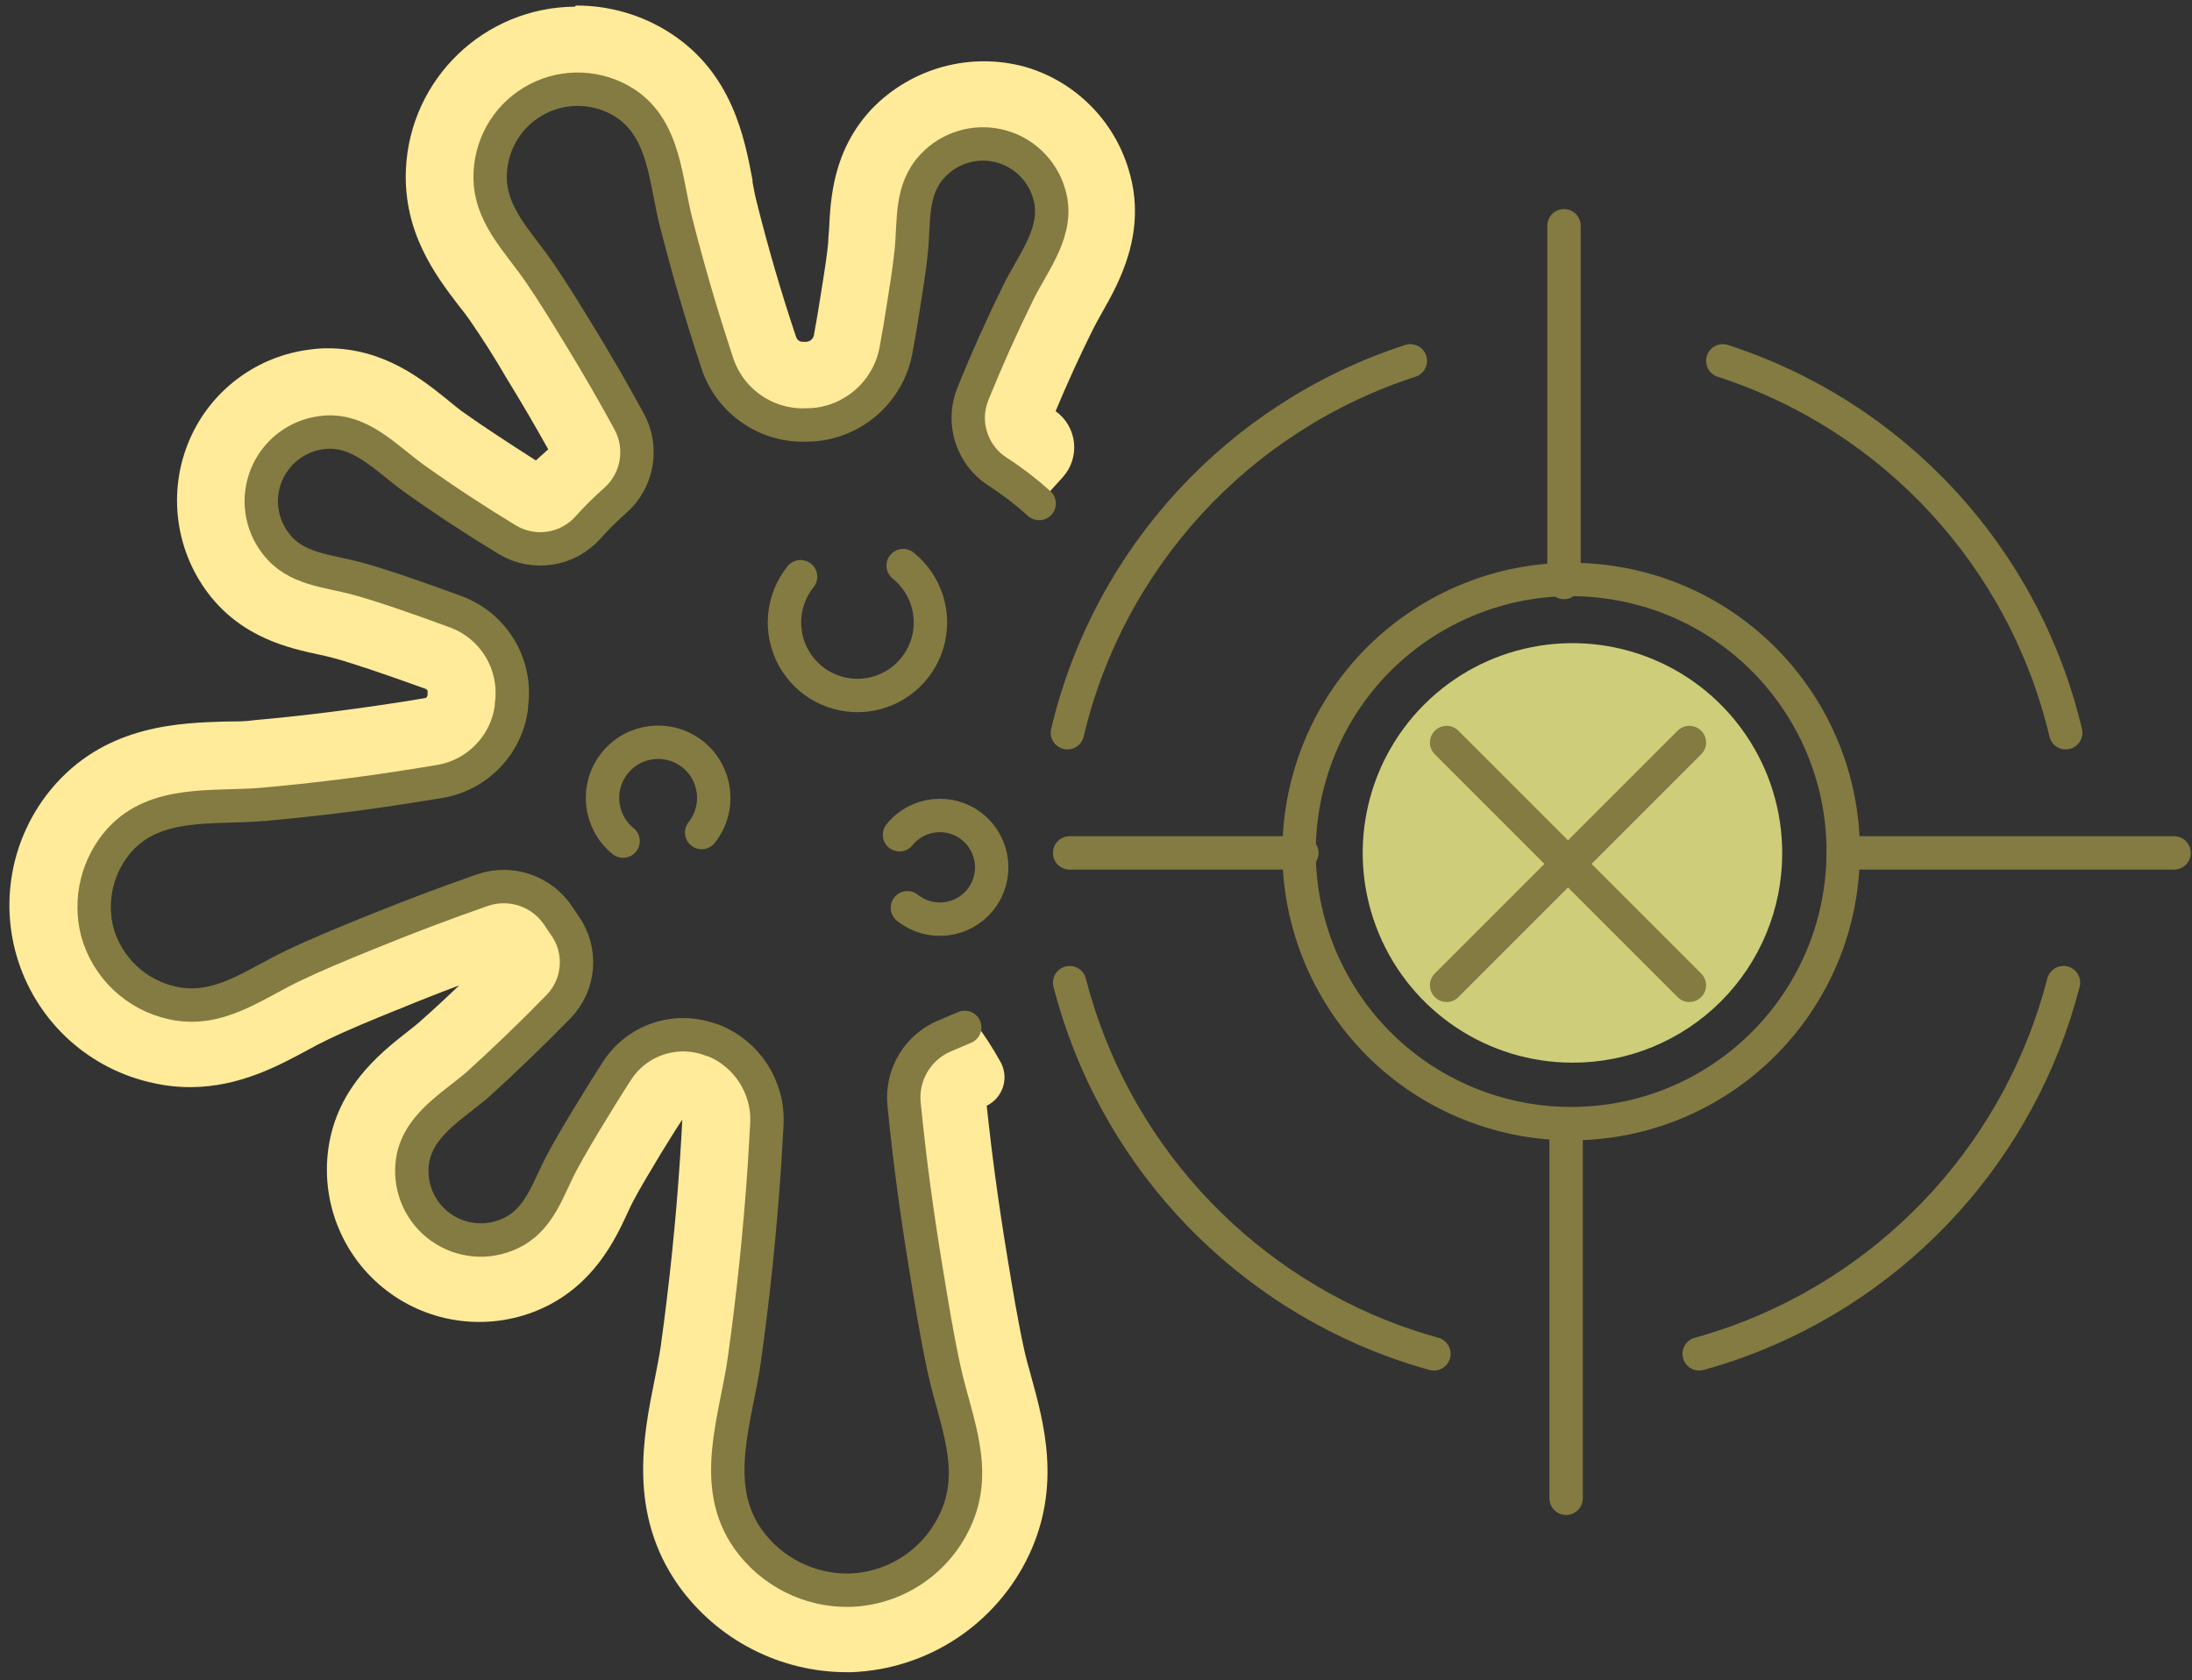 <?xml version="1.0" encoding="UTF-8"?>
<svg width="197px" height="151px" viewBox="0 0 197 151" version="1.1" xmlns="http://www.w3.org/2000/svg" xmlns:xlink="http://www.w3.org/1999/xlink">
    <rect x="0" y="0" width="197" height="151" fill="#333333" stroke="none"/>
    <!-- Generator: Sketch 52.5 (67469) - http://www.bohemiancoding.com/sketch -->
    <title>Group 12</title>
    <desc>Created with Sketch.</desc>
    <g id="Page-1" stroke="none" stroke-width="1" fill="none" fill-rule="evenodd">
        <g id="Group-12">
            <g id="_Group_174" transform="translate(95, 32)" stroke="#847B42" stroke-linecap="round" stroke-linejoin="round" stroke-width="3">
                <path d="M0.93,33.85 C4.665,18.094 16.347,5.426 31.75,0.43" id="_Path_792"></path>
                <path d="M33.87,89.67 C32.67,89.34 31.49,88.96 30.33,88.54 C15.887,83.255 4.968,71.203 1.13,56.31" id="_Path_793"></path>
                <path d="M90.65,33.85 C86.915,18.094 75.233,5.426 59.83,0.43" id="_Path_794"></path>
                <path d="M57.71,89.67 C58.91,89.34 60.09,88.96 61.25,88.54 C75.693,83.255 86.612,71.203 90.45,56.31" id="_Path_795"></path>
            </g>
            <path d="M141.33,100.98 C138.499,101 135.686,100.523 133.02,99.57 C121.068,95.325 114.347,82.645 117.543,70.37 C120.738,58.096 132.789,50.303 145.294,52.425 C157.799,54.547 166.605,65.878 165.573,78.52 C164.541,91.161 154.013,100.915 141.33,100.98 Z" id="_Path_796" stroke="#847B42" stroke-width="3" stroke-linecap="round" stroke-linejoin="round"></path>
            <path d="M141.33,95.5 C133.704,95.504 126.827,90.913 123.907,83.868 C120.987,76.824 122.599,68.713 127.991,63.321 C133.383,57.929 141.494,56.317 148.538,59.237 C155.583,62.157 160.174,69.034 160.17,76.66 C160.181,81.66 158.199,86.458 154.664,89.994 C151.128,93.529 146.33,95.511 141.33,95.5 Z" id="_Path_797" fill="#CECE7A"></path>
            <path d="M140.56,52.35 L140.56,20.29" id="_Path_799" stroke="#847B42" stroke-width="3" stroke-linecap="round" stroke-linejoin="round"></path>
            <path d="M140.75,134.65 L140.75,101.01" id="_Path_800" stroke="#847B42" stroke-width="3" stroke-linecap="round" stroke-linejoin="round"></path>
            <polyline id="_Path_801" stroke="#847B42" stroke-width="3" stroke-linecap="round" stroke-linejoin="round" points="165.64 76.65 190.38 76.65 195.39 76.65"></polyline>
            <path d="M117,76.65 L96.13,76.65" id="_Path_802" stroke="#847B42" stroke-width="3" stroke-linecap="round" stroke-linejoin="round"></path>
            <path d="M130.01,66.73 L151.83,88.55" id="_Path_803" stroke="#847B42" stroke-width="3" stroke-linecap="round" stroke-linejoin="round"></path>
            <path d="M151.83,66.73 L130.01,88.55" id="_Path_804" stroke="#847B42" stroke-width="3" stroke-linecap="round" stroke-linejoin="round"></path>
            <g id="_Group_175">
                <g id="_Group_176" fill="#FFEB99">
                    <path d="M51.74,0.5 C54.746,0.479 57.692,1.334 60.22,2.96 C65.8,6.56 66.9,12.34 67.63,16.17 L67.63,16.36 C67.75,17.01 67.87,17.64 68.03,18.25 C69.03,22.25 70.2,26.25 71.45,29.99 L71.55,30.28 C71.63,30.544 71.874,30.723 72.15,30.72 L72.42,30.72 C72.76,30.721 73.057,30.49 73.14,30.16 C73.37,28.94 73.57,27.72 73.76,26.5 L73.96,25.25 C74.14,24.11 74.32,22.96 74.43,21.82 C74.43,21.41 74.49,21 74.51,20.59 C74.64,17.87 74.86,13.49 78.35,9.79 C81.926,6.082 87.25,4.638 92.21,6.03 C96.638,7.346 100.104,10.805 101.43,15.23 C103.16,20.85 100.55,25.44 99,28.17 C98.7,28.69 98.45,29.17 98.24,29.57 C97.05,31.96 95.92,34.43 94.87,36.95 C95.799,37.613 96.4,38.642 96.522,39.776 C96.644,40.911 96.276,42.044 95.51,42.89 L93.35,45.28 C92.187,44.229 90.94,43.276 89.62,42.43 C87.287,40.886 86.377,37.904 87.45,35.32 C88.7,32.24 90.07,29.18 91.53,26.25 C91.8,25.69 92.12,25.12 92.45,24.55 C93.99,21.83 95,19.78 94.27,17.41 C93.67,15.388 92.091,13.805 90.07,13.2 C87.813,12.596 85.406,13.262 83.78,14.94 C82.2,16.61 82.09,18.76 81.99,20.85 C81.99,21.49 81.93,22.02 81.88,22.54 C81.75,23.84 81.55,25.13 81.35,26.41 L81.16,27.65 C80.96,28.93 80.74,30.22 80.5,31.52 C79.795,35.211 76.68,37.955 72.93,38.19 L72.7,38.19 C72.46,38.19 72.28,38.19 72.07,38.19 C68.594,38.158 65.524,35.913 64.44,32.61 L64.34,32.33 C63.04,28.33 61.84,24.26 60.77,20.08 C60.58,19.33 60.43,18.55 60.28,17.77 L60.28,17.57 C59.68,14.38 59.05,11.1 56.17,9.24 C53.803,7.722 50.806,7.582 48.308,8.874 C45.81,10.165 44.19,12.691 44.06,15.5 C43.91,18.41 45.49,20.5 47.18,22.66 C47.69,23.33 48.1,23.87 48.49,24.43 C49.74,26.24 50.91,28.16 52,29.96 C53.6,32.56 55.13,35.21 56.55,37.81 C57.836,40.184 57.314,43.132 55.29,44.92 C54.424,45.676 53.606,46.484 52.84,47.34 C50.98,49.396 47.923,49.845 45.55,48.41 C42.65,46.65 39.83,44.8 37.16,42.9 C36.64,42.53 36.16,42.11 35.61,41.7 C33.61,40.13 31.53,38.41 28.88,38.78 C26.795,39.033 24.985,40.335 24.08,42.23 C23.07,44.361 23.336,46.878 24.77,48.75 C26.15,50.56 28.25,51.01 30.28,51.44 C30.94,51.58 31.46,51.7 31.99,51.84 C33.77,52.31 36.78,53.32 40.91,54.84 C44.356,56.085 46.447,59.586 45.91,63.21 L45.91,63.4 C45.483,66.791 42.889,69.503 39.52,70.08 L37.81,70.36 C33.11,71.13 28.32,71.73 23.56,72.15 C22.65,72.23 21.7,72.26 20.75,72.29 C17.03,72.39 13.27,72.5 10.67,75.38 C8.544,77.737 7.841,81.052 8.828,84.07 C9.815,87.087 12.341,89.345 15.45,89.99 C18.59,90.68 21.38,89.25 24.02,87.82 C24.81,87.4 25.5,87.03 26.23,86.68 C28.33,85.68 30.56,84.75 32.72,83.88 L32.94,83.78 C36.38,82.37 39.87,81.05 43.3,79.86 C45.857,78.958 48.697,79.941 50.15,82.23 C50.32,82.48 50.49,82.74 50.67,82.99 C52.315,85.269 52.061,88.406 50.07,90.39 C47.81,92.71 45.47,94.96 43.07,97.06 C42.62,97.47 41.86,98.06 41.39,98.46 C38.87,100.46 37.14,101.95 36.9,104.46 C36.718,106.542 37.58,108.58 39.2,109.9 C41.059,111.334 43.555,111.634 45.7,110.68 C47.8,109.68 48.7,107.76 49.59,105.87 L49.67,105.69 C49.88,105.24 50.09,104.79 50.3,104.39 C51.09,102.92 51.93,101.54 52.75,100.17 L52.92,99.89 C53.7,98.6 54.5,97.3 55.33,96.02 C57.209,93.24 60.756,92.122 63.89,93.32 C66.986,94.507 68.959,97.56 68.77,100.87 C68.71,102.12 68.64,103.38 68.56,104.64 C68.17,110.43 67.56,116.27 66.77,122 C66.61,123.09 66.39,124.2 66.17,125.31 C65.07,130.81 63.96,136.31 69.5,140.63 C71.381,142.066 73.695,142.817 76.06,142.76 L76.25,142.76 C80.323,142.612 83.969,140.194 85.69,136.5 C87.42,132.85 86.46,129.4 85.45,125.74 C85.18,124.74 84.92,123.82 84.71,122.88 C84.08,119.97 83.59,116.99 83.12,114.1 C82.26,108.9 81.58,103.84 81.12,99.03 C80.856,96.387 82.361,93.885 84.82,92.88 C85.4,92.64 85.98,92.39 87.48,91.7 C88.411,92.917 89.247,94.204 89.98,95.55 C90.318,96.228 90.371,97.014 90.126,97.731 C89.882,98.448 89.361,99.039 88.68,99.37 C89.13,103.7 89.75,108.22 90.51,112.84 C90.98,115.69 91.45,118.57 92.04,121.27 C92.21,122.06 92.45,122.9 92.68,123.72 C93.82,127.88 95.39,133.53 92.49,139.72 C89.555,145.958 83.38,150.034 76.49,150.28 L76.15,150.28 C70.126,150.29 64.469,147.384 60.97,142.48 C56.42,136.02 57.81,129.07 58.83,124 C59.05,122.9 59.24,121.93 59.38,121 C60.15,115.45 60.74,109.79 61.11,104.19 C61.19,103.01 61.26,101.82 61.32,100.62 C60.64,101.62 59.99,102.73 59.32,103.79 L59.22,103.96 C58.39,105.34 57.61,106.63 56.9,107.96 C56.76,108.23 56.6,108.57 56.44,108.91 L56.36,109.09 C55.26,111.46 53.36,115.43 48.79,117.55 C44.34,119.597 39.136,119.111 35.142,116.275 C31.148,113.44 28.974,108.686 29.44,103.81 C30.01,97.91 34.14,94.67 36.61,92.73 C37.09,92.35 37.48,92.05 37.83,91.73 C38.983,90.71 40.127,89.653 41.26,88.56 C39.42,89.25 37.57,89.98 35.73,90.74 L35.49,90.83 C33.43,91.67 31.32,92.53 29.4,93.46 C28.77,93.76 28.19,94.07 27.61,94.39 C24.99,95.8 21.54,97.66 17.22,97.7 C16.073,97.709 14.929,97.588 13.81,97.34 C8.094,96.13 3.458,91.962 1.649,86.407 C-0.16,80.852 1.133,74.754 5.04,70.41 C9.8,65.14 16.18,64.96 20.39,64.84 C21.29,64.84 22.08,64.84 22.85,64.72 C27.42,64.32 32.03,63.72 36.55,63.01 L38.24,62.73 C38.32,62.73 38.41,62.59 38.43,62.43 L38.43,62.23 C38.464,62.096 38.39,61.957 38.26,61.91 C34.44,60.53 31.49,59.54 29.95,59.13 C29.54,59.02 29.14,58.93 28.73,58.84 C26.06,58.27 21.8,57.36 18.73,53.35 C15.599,49.232 15.028,43.711 17.25,39.04 C19.244,34.873 23.217,32.003 27.8,31.42 C28.346,31.34 28.898,31.3 29.45,31.3 C34.45,31.3 37.87,34.04 40.17,35.89 C40.62,36.26 41.01,36.58 41.41,36.89 C43.57,38.43 45.83,39.89 48.16,41.38 L49.27,40.38 C48.09,38.26 46.83,36.11 45.52,33.98 C44.52,32.25 43.37,30.44 42.23,28.79 C41.92,28.34 41.59,27.91 41.23,27.47 C39.16,24.77 36.23,20.89 36.48,15.21 C36.852,7.071 43.533,0.65 51.68,0.6 L51.74,0.5 Z" id="_Path_805"></path>
                </g>
                <path d="M93.39,45.25 C92.235,44.205 90.998,43.255 89.69,42.41 C87.348,40.927 86.397,37.983 87.43,35.41 C88.69,32.297 90.06,29.24 91.54,26.24 C92.91,23.47 95.29,20.65 94.28,17.38 C93.652,15.246 91.928,13.613 89.763,13.102 C87.598,12.591 85.325,13.282 83.81,14.91 C81.81,17.05 82.17,19.83 81.9,22.54 C81.73,24.24 81.44,25.94 81.18,27.62 C80.98,28.92 80.76,30.22 80.52,31.51 C79.818,35.203 76.702,37.949 72.95,38.18 L72.71,38.18 C69.013,38.429 65.617,36.141 64.46,32.62 L64.37,32.34 C63.037,28.3 61.843,24.213 60.79,20.08 C59.79,16.28 59.79,11.61 56.15,9.25 C53.785,7.743 50.797,7.608 48.306,8.896 C45.815,10.183 44.198,12.699 44.06,15.5 C43.86,19.21 46.52,21.61 48.49,24.5 C49.72,26.29 50.86,28.16 51.99,30.01 C53.57,32.58 55.09,35.21 56.54,37.87 C57.839,40.251 57.311,43.214 55.27,45 C54.42,45.748 53.615,46.546 52.86,47.39 C51.025,49.462 47.974,49.933 45.6,48.51 C42.75,46.78 39.94,44.94 37.21,42.99 C34.7,41.2 32.3,38.41 28.91,38.88 C26.69,39.161 24.794,40.615 23.945,42.685 C23.096,44.755 23.427,47.122 24.81,48.88 C26.59,51.19 29.4,51.27 32.03,51.98 C34.18,52.55 37.8,53.81 40.96,54.98 C44.404,56.25 46.489,59.758 45.96,63.39 C45.955,63.45 45.955,63.51 45.96,63.57 C45.512,66.945 42.924,69.638 39.57,70.22 L37.86,70.5 C33.14,71.27 28.37,71.87 23.61,72.29 C19.2,72.67 14.02,71.87 10.74,75.5 C8.75,77.746 8.001,80.832 8.74,83.74 C9.633,86.969 12.245,89.435 15.52,90.14 C19.61,91.03 22.75,88.51 26.26,86.83 C28.47,85.77 30.75,84.83 33,83.92 C36.43,82.52 39.87,81.21 43.35,80 C45.907,79.114 48.739,80.088 50.21,82.36 C50.38,82.62 50.55,82.88 50.73,83.13 C52.357,85.383 52.129,88.479 50.19,90.47 C47.86,92.86 45.44,95.19 42.93,97.47 C40.61,99.47 37.37,101.22 37.04,104.63 C36.821,106.847 37.807,109.011 39.625,110.299 C41.442,111.587 43.811,111.801 45.83,110.86 C48.49,109.64 49.2,106.93 50.47,104.52 C51.28,103.01 52.17,101.52 53.05,100.08 C53.84,98.78 54.64,97.48 55.47,96.21 C57.293,93.406 60.831,92.263 63.95,93.47 L64.03,93.47 C67.118,94.663 69.09,97.704 68.92,101.01 C68.85,102.27 68.78,103.53 68.7,104.79 C68.307,110.61 67.707,116.4 66.9,122.16 C66.15,127.49 63.79,133.43 67.21,138.29 C69.313,141.264 72.759,142.996 76.4,142.91 C80.477,142.767 84.127,140.343 85.84,136.64 C88.01,132.04 85.84,127.64 84.84,123.01 C84.21,120.1 83.73,117.15 83.25,114.21 C82.42,109.21 81.74,104.21 81.25,99.21 C80.992,96.568 82.501,94.071 84.96,93.07 L86.7,92.33" id="_Path_806" stroke="#847B42" stroke-width="3" stroke-linecap="round" stroke-linejoin="round"></path>
                <path d="M81.55,81.58 C83.556,83.19 86.487,82.87 88.099,80.866 C89.71,78.861 89.393,75.93 87.39,74.317 C85.387,72.703 82.455,73.018 80.84,75.02" id="_Path_807" stroke="#847B42" stroke-width="3" stroke-linecap="round" stroke-linejoin="round"></path>
                <path d="M71.95,51.83 C70.286,53.897 70.032,56.763 71.305,59.091 C72.579,61.42 75.129,62.751 77.768,62.465 C80.406,62.179 82.612,60.331 83.357,57.784 C84.101,55.237 83.238,52.492 81.17,50.83" id="_Path_808" stroke="#847B42" stroke-width="3" stroke-linecap="round" stroke-linejoin="round"></path>
                <path d="M63.06,74.82 C64.776,72.664 64.425,69.526 62.274,67.803 C60.123,66.08 56.984,66.423 55.255,68.569 C53.526,70.715 53.859,73.855 56,75.59" id="_Path_809" stroke="#847B42" stroke-width="3" stroke-linecap="round" stroke-linejoin="round"></path>
            </g>
        </g>
    </g>
</svg>